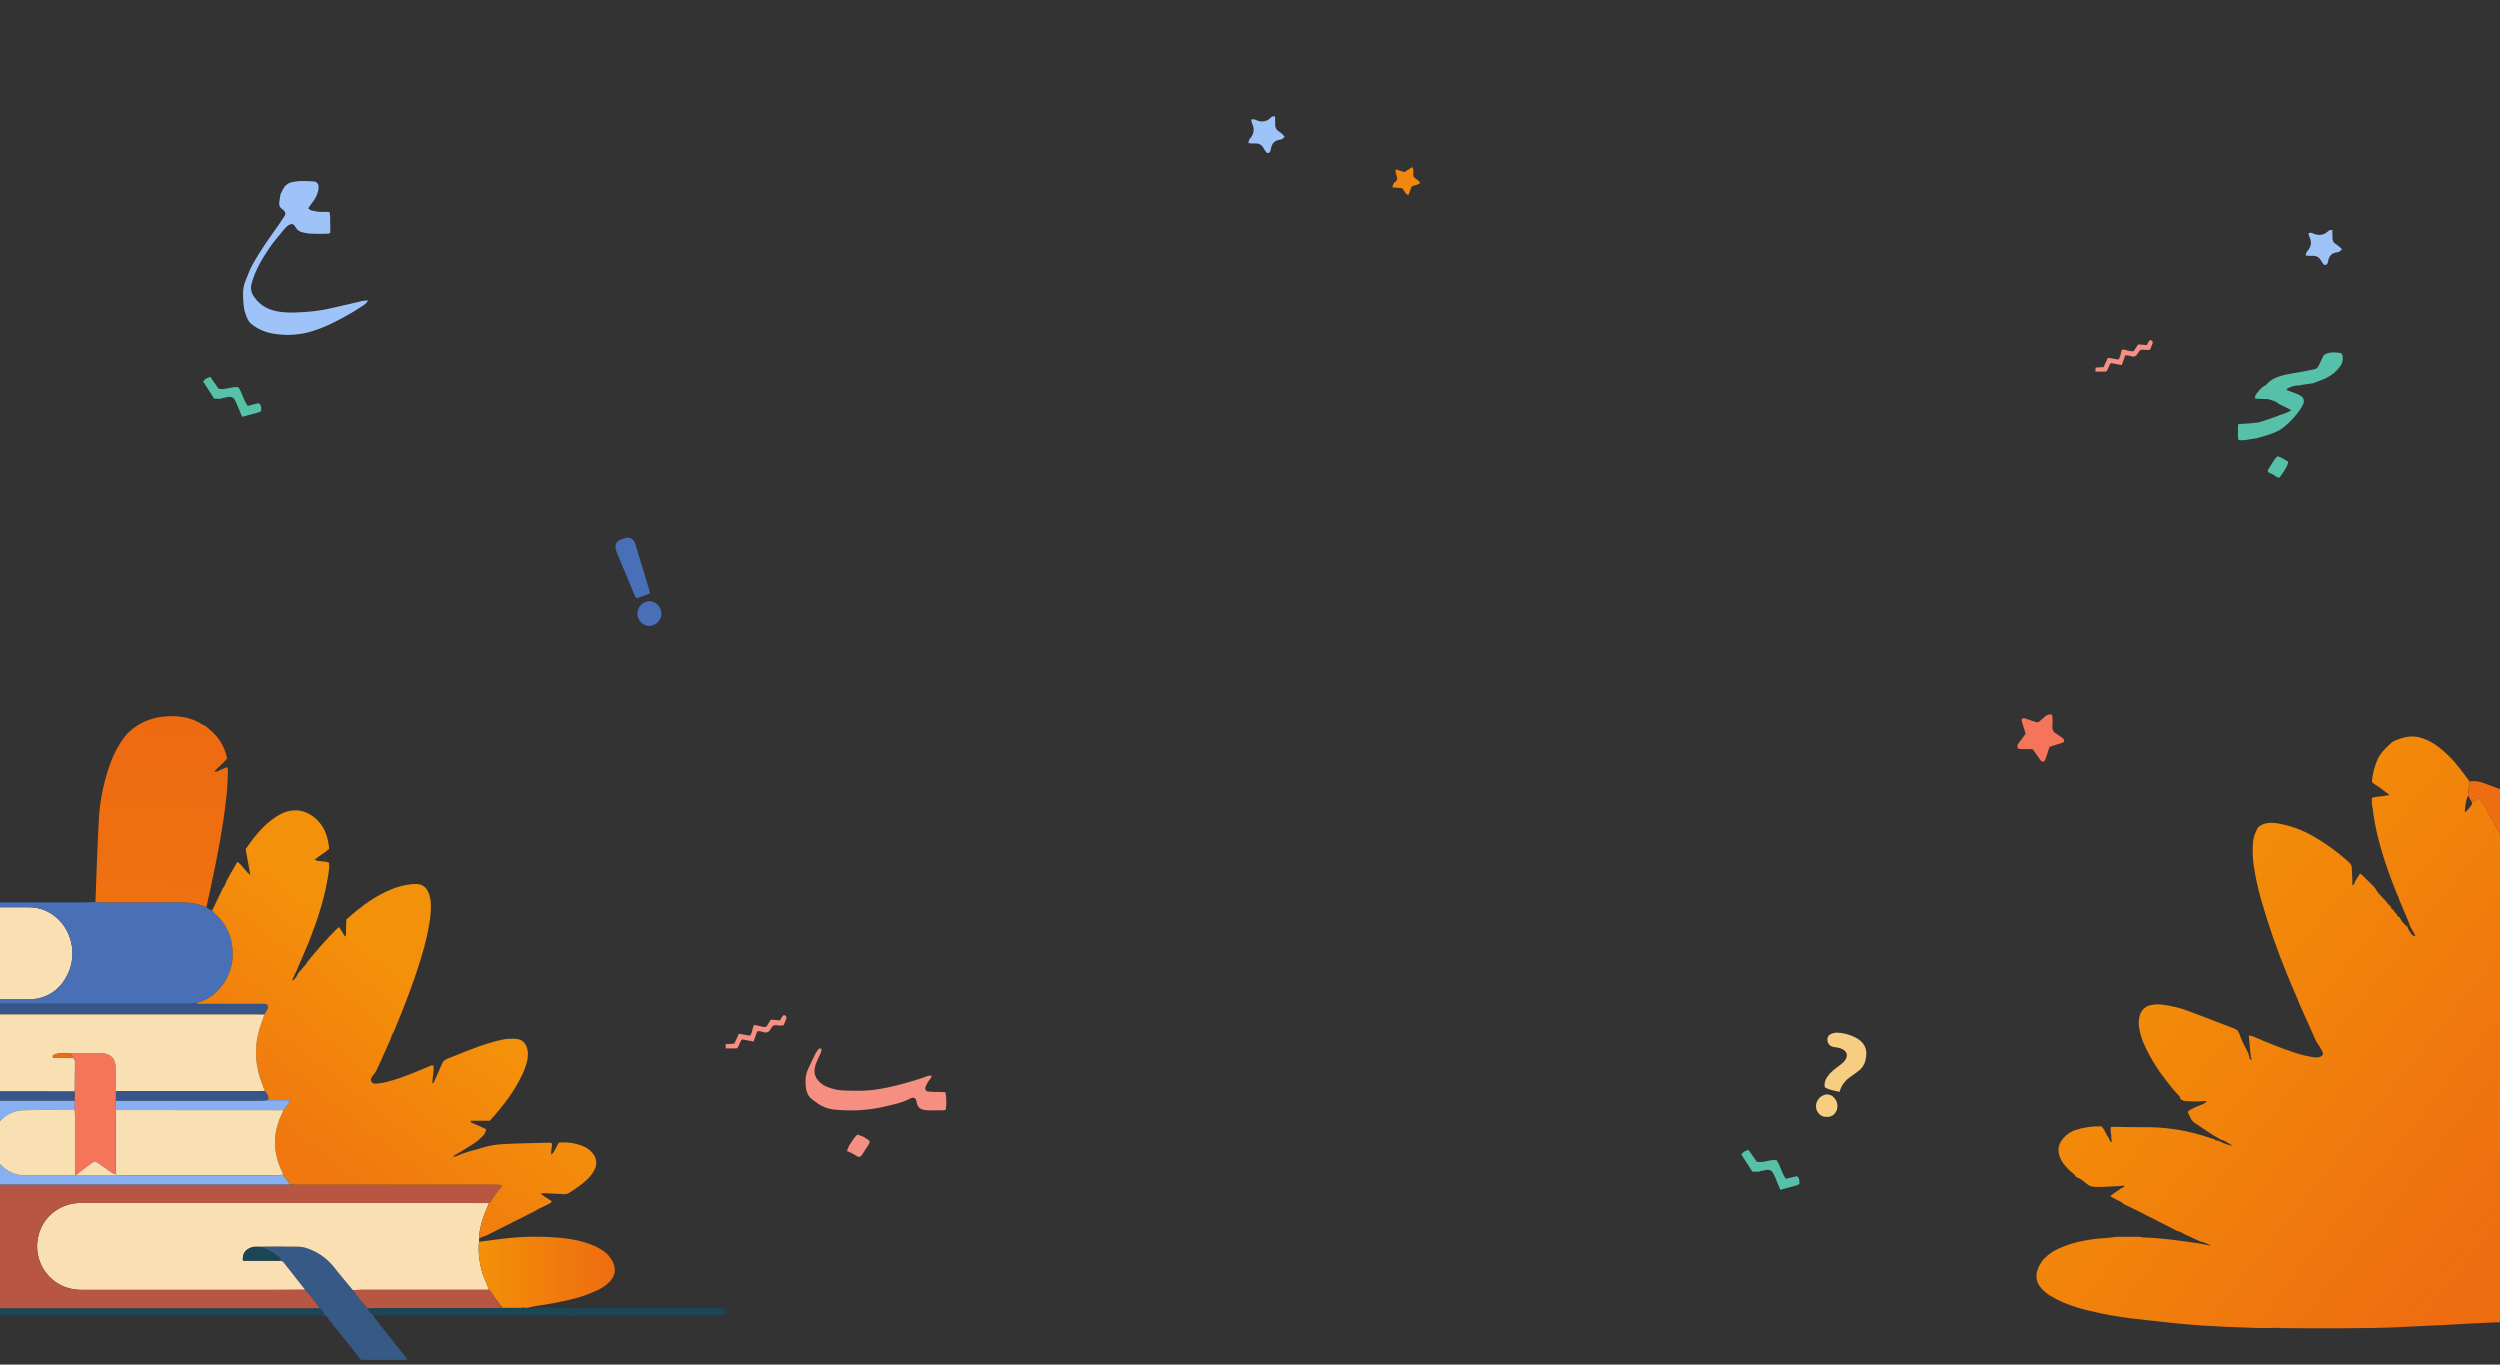 <svg width="1440" height="786" viewBox="0 0 1440 786" fill="none" xmlns="http://www.w3.org/2000/svg">
<rect x="0" y="0" width="1440" height="786" fill="#333333" stroke="none"/>
<g clipPath="url(#clip0_447_4622)">
<path d="M1460 532.762V759.975L1458.62 760.705L1446.07 761.348C1445.75 761.156 1445.39 761.06 1445.02 761.072C1444.66 761.083 1444.3 761.202 1444 761.414C1437.64 761.684 1431.27 761.918 1424.91 762.239C1418.78 762.539 1412.65 762.97 1406.52 763.27C1399.58 763.62 1392.63 763.81 1385.7 764.234C1373.09 765.016 1360.46 764.965 1347.83 765.089C1336.71 765.184 1325.59 765.038 1314.47 764.986C1313.74 764.986 1313.08 764.877 1312.39 764.826L1303.32 764.965L1299.17 764.884L1282.44 764.241L1281.07 764.197L1269.25 763.554L1267.88 763.496C1262.8 763.058 1257.72 762.678 1252.64 762.152C1244.36 761.295 1236.07 760.384 1227.79 759.419C1219.74 758.449 1211.76 757 1203.89 755.08C1198.57 753.919 1193.37 752.278 1188.34 750.177C1185.58 748.979 1182.92 747.58 1180.36 745.991C1178.62 744.848 1177.04 743.463 1175.68 741.878C1172.88 738.736 1172.35 735.018 1173.74 731.095C1174.3 729.566 1175.05 728.115 1175.97 726.777C1177.7 724.242 1181.05 721.663 1183.79 720.201C1190.66 716.549 1198.07 714.81 1205.68 713.772C1209 713.319 1212.36 713.173 1215.71 712.859C1216.85 712.749 1217.99 712.552 1219.14 712.391H1232.37C1233.03 712.573 1233.71 712.697 1234.4 712.764C1245.41 713.086 1256.28 714.678 1267.14 716.293L1273.81 717.623C1271.31 716.432 1269.4 715.372 1267.21 715.036C1264.37 713.728 1261.53 712.435 1258.71 711.106C1257.77 710.667 1256.89 710.127 1255.99 709.645C1255.22 709.432 1254.47 709.168 1253.73 708.855C1246.7 705.305 1239.69 701.718 1232.7 698.16C1229.86 696.698 1227.01 695.369 1224.15 693.973L1223.28 693.535C1222.02 692.074 1220.11 691.687 1218.56 690.708C1217.61 690.116 1216.48 689.794 1215.61 688.764L1221.96 684.337C1222.28 684.274 1222.59 684.161 1222.87 684.001C1223.14 683.767 1223.75 683.701 1223.44 682.92L1221.92 683.08L1212.9 683.584L1210.14 683.672C1208.21 683.584 1206.15 683.877 1204.34 683.292C1202.7 682.759 1201.37 681.269 1199.9 680.216C1198.65 679.235 1197.24 678.465 1195.74 677.937C1195.74 677.836 1195.7 677.738 1195.64 677.657C1195.58 677.575 1195.5 677.513 1195.4 677.477C1195.16 677.097 1195 676.607 1194.68 676.374C1192.4 674.666 1190.38 672.644 1188.67 670.368C1187.75 669.207 1187.02 667.914 1186.49 666.533C1184.8 662.091 1185.84 658.27 1189.05 655.011C1190.76 653.16 1192.9 651.765 1195.28 650.949C1200.18 649.333 1205.32 648.591 1210.47 648.757C1212.37 650.657 1213.06 653.506 1214.82 655.632C1214.86 656.127 1215.03 656.604 1215.3 657.014C1215.58 657.425 1215.96 657.757 1216.4 657.977C1216.3 657.028 1216.22 656.275 1216.14 655.515C1216.23 653.455 1215.29 651.431 1215.92 649.123C1216.47 649.123 1217.01 649.013 1217.55 649.02C1222.99 649.101 1228.43 649.327 1233.87 649.254C1247.19 648.984 1260.45 651.094 1273.04 655.486C1273.77 655.749 1274.59 655.932 1275.38 656.151C1276.1 656.977 1277.1 657.013 1278.07 657.152C1280.53 658.521 1283.19 659.492 1285.95 660.03C1283.73 658.569 1281.6 656.984 1278.99 656.297L1274.9 653.966C1271.33 651.607 1267.75 649.269 1264.21 646.865C1263.43 646.363 1262.77 645.7 1262.25 644.922C1261.43 643.541 1260.8 641.999 1260.04 640.429C1260.56 639.954 1261.12 639.524 1261.72 639.143C1263.05 638.412 1264.42 637.821 1265.77 637.163C1269.71 635.775 1269.71 635.775 1271.15 634.16L1265.78 634.453C1263.74 634.394 1261.71 634.306 1259.68 634.292C1258.67 634.314 1257.68 634.083 1256.78 633.62C1256.43 633.442 1256.13 633.169 1255.92 632.831C1255.72 632.492 1255.61 632.103 1255.61 631.706C1252.87 628.898 1250.33 625.897 1248.01 622.727C1246.07 620.177 1244.07 617.671 1242.35 614.953C1239.37 610.412 1236.79 605.621 1234.62 600.634C1233.41 597.73 1232.55 594.691 1232.06 591.582C1231.72 589.384 1231.87 587.137 1232.5 585.006C1232.85 583.52 1233.62 582.166 1234.7 581.101C1235.79 580.036 1237.15 579.305 1238.64 578.994C1241.02 578.456 1243.48 578.365 1245.89 578.723C1250.83 579.364 1255.68 580.56 1260.35 582.289C1269.24 585.591 1278.07 589.076 1286.93 592.458C1287.54 592.643 1288.1 592.962 1288.57 593.393C1289.04 593.824 1289.4 594.356 1289.64 594.95C1290.3 596.681 1291.01 598.391 1291.69 600.115L1294.94 606.522L1295.77 609.291C1295.77 609.51 1295.77 609.81 1295.89 609.941C1296 610.073 1296.48 610.445 1296.61 610.365C1297.17 610.095 1297.04 609.686 1296.61 609.335L1296.2 606.413C1295.92 603.183 1295.63 599.962 1295.33 596.44C1296.04 596.513 1296.75 596.65 1297.44 596.849C1301.62 598.566 1305.73 600.444 1309.94 602.051C1317.19 604.827 1324.44 607.669 1332.13 608.897C1333.49 609.2 1334.91 609.163 1336.25 608.787C1337.76 608.283 1338.37 607.267 1337.77 605.865C1337.22 604.713 1336.6 603.6 1335.9 602.533C1335.17 601.493 1334.49 600.41 1333.89 599.289C1330.56 591.984 1327.3 584.641 1324.03 577.313C1323.91 576.989 1323.81 576.657 1323.74 576.32C1321.73 571.607 1319.65 566.924 1317.73 562.176C1311.82 547.845 1306.71 533.191 1302.43 518.282C1300.52 511.672 1299.07 504.937 1298.08 498.125C1297.48 493.724 1297.37 489.269 1297.75 484.843C1298 481.979 1299.15 479.444 1300.38 476.938C1300.83 476.279 1301.46 475.759 1302.18 475.433C1305.16 473.738 1308.37 473.709 1311.61 474.213C1318.95 475.422 1326.01 477.951 1332.46 481.68C1339.81 485.904 1346.69 490.91 1352.99 496.613C1353.52 497.056 1353.95 497.614 1354.24 498.246C1354.53 498.879 1354.68 499.569 1354.66 500.266C1354.72 502.457 1354.85 504.7 1354.94 506.914V510.012C1355.37 509.797 1355.73 509.477 1356.01 509.081C1356.28 508.685 1356.44 508.226 1356.49 507.747L1359.39 503.166C1359.87 503.473 1360.33 503.812 1360.76 504.182C1363 506.373 1365.22 508.582 1367.44 510.808C1367.78 511.122 1368.07 511.487 1368.3 511.889C1370 515.272 1373.2 517.405 1375.29 520.459C1375.88 521.151 1376.54 521.776 1377.27 522.322C1377.23 522.535 1377.24 522.753 1377.29 522.962C1377.35 523.171 1377.45 523.365 1377.59 523.53C1377.72 523.695 1377.9 523.827 1378.09 523.916C1378.29 524.005 1378.5 524.05 1378.72 524.046C1378.88 525.259 1379.8 525.88 1380.63 526.559C1380.67 526.787 1380.67 527.019 1380.63 527.246L1382.18 528.444C1383.39 530.439 1384.53 532.506 1386.65 533.719C1386.98 534.942 1387.59 536.072 1388.42 537.021C1388.88 538.176 1389.46 539.162 1391.32 539.104L1390.23 537.073L1388.2 533.493C1387.87 532.514 1387.59 531.513 1387.19 530.57C1385.43 526.377 1383.63 522.205 1381.87 518.012C1381.63 517.361 1381.43 516.698 1381.26 516.024C1381.04 515.762 1380.85 515.475 1380.7 515.17C1375.68 502.618 1371.2 489.877 1368.41 476.609C1367.45 472.058 1366.89 467.426 1366.23 462.816C1366.16 461.736 1366.16 460.652 1366.23 459.572C1369.13 458.608 1372.2 458.841 1375.08 458.111C1375.53 458.301 1376.02 458.301 1376.06 457.738C1376.06 457.512 1375.5 457.256 1375.19 457.008C1372.38 454.763 1369.45 452.678 1366.41 450.761C1366.3 450.474 1366.24 450.165 1366.26 449.855C1366.64 445.669 1367.68 441.57 1369.34 437.713C1371.27 433.417 1374.61 430.407 1377.97 427.353C1383.52 424.65 1389.18 423.021 1395.38 425.234C1398.55 426.371 1401.53 427.974 1404.24 429.991C1408.69 433.371 1412.69 437.317 1416.14 441.731C1418.32 444.456 1420.34 447.305 1422.44 450.104C1422.5 450.661 1422.48 451.226 1422.37 451.777C1421.56 453.968 1421.77 456.204 1421.74 458.44C1421.64 458.491 1421.48 458.52 1421.44 458.608C1420.16 461.574 1419.9 464.73 1419.75 467.996C1421.33 466.691 1422.68 465.134 1423.76 463.386C1423.96 463.05 1423.76 462.494 1423.76 462.034C1424.77 462.034 1425.39 461.391 1426.11 460.814C1427.86 459.419 1428.52 459.682 1429.4 462.012C1429.87 462.334 1430.29 462.725 1430.64 463.174C1432.33 466.228 1433.95 469.318 1435.61 472.387C1437.06 475.039 1438.51 477.676 1439.96 480.328C1440.18 480.724 1440.37 481.131 1440.55 481.548C1440.98 482.622 1441.27 483.74 1441.82 484.777C1445.31 491.754 1448.47 498.87 1451.36 506.118C1452.48 508.923 1453.71 511.685 1454.81 514.505C1455.85 517.201 1456.9 519.911 1457.71 522.687C1458.43 525.025 1458.14 527.348 1456.32 529.197C1455.57 530.074 1454.67 530.815 1453.68 531.389C1454.68 530.921 1456.71 533.58 1457.85 533.427C1458.61 533.354 1459.34 533.127 1460 532.762Z" fill="url(#paint0_linear_447_4622)"/>
<path d="M1456.37 460.807C1457.56 461.083 1458.78 461.242 1460 461.282V532.762C1459.33 533.129 1458.59 533.352 1457.82 533.42C1456.69 533.551 1454.65 530.914 1453.65 531.381C1454.64 530.808 1455.54 530.066 1456.29 529.19C1458.11 527.341 1458.37 525.018 1457.68 522.68C1456.86 519.904 1455.81 517.193 1454.78 514.497C1453.68 511.677 1452.45 508.916 1451.33 506.11C1448.43 498.863 1445.28 491.747 1441.79 484.77C1441.27 483.74 1440.95 482.578 1440.52 481.541C1440.34 481.124 1440.15 480.716 1439.93 480.321C1438.48 477.669 1437.03 475.031 1435.58 472.379C1433.93 469.311 1432.3 466.22 1430.61 463.166C1430.26 462.718 1429.84 462.326 1429.37 462.005C1428.49 459.674 1427.83 459.411 1426.09 460.807C1425.36 461.384 1424.74 462.049 1423.74 462.027L1421.71 458.432C1421.71 456.197 1421.53 453.946 1422.34 451.769C1422.45 451.218 1422.47 450.654 1422.41 450.096C1424.94 449.697 1427.53 449.948 1429.94 450.827C1433.76 452.186 1437.55 453.606 1441.32 455.086C1441.94 455.382 1442.46 455.836 1442.84 456.401C1443.28 457.081 1443.67 457.794 1444.01 458.535C1444 459.024 1444.13 459.506 1444.37 459.928C1444.62 460.35 1444.97 460.697 1445.4 460.931C1445.24 459.937 1445.12 459.214 1445.02 458.483C1445.11 458.06 1445.21 457.636 1445.36 456.964C1446.09 457.168 1446.57 457.293 1447.07 457.475C1450.18 458.549 1453.25 459.777 1456.37 460.807Z" fill="#EE6D10"/>
<path d="M-133.548 575.472C-132.433 573.755 -131.303 572.037 -130.21 570.305C-128.771 568.08 -127.425 565.855 -126.814 563.225C-126.404 561.449 -125.728 559.731 -125.274 557.963C-123.972 552.97 -124.411 547.861 -124.756 542.838C-125.089 539.518 -125.956 536.275 -127.325 533.236C-128.562 530.25 -130.347 527.641 -132.009 524.923C-132.37 524.224 -132.675 523.497 -132.922 522.749C-131.541 522.691 -130.167 522.597 -128.792 522.597H13.411C14.678 522.597 15.944 522.597 17.21 522.597C22.9 522.715 28.362 524.868 32.621 528.67C41.104 536.055 44.349 549.136 39.312 560.427C35.909 568.066 30.247 573.175 22.045 575.081C19.788 575.51 17.491 575.685 15.196 575.603C-33.249 575.632 -81.693 575.632 -130.138 575.603C-131.253 575.596 -132.397 575.516 -133.548 575.472Z" fill="#F9E0B2"/>
<path d="M-147.103 673.382C-149.916 670.208 -149.823 665.613 -149.592 661.344C-149.405 658.003 -149.722 654.633 -149.484 651.292C-149.161 646.69 -147.585 642.502 -144.117 639.313C-142.44 637.769 -140.487 636.562 -138.361 635.754C-134.71 634.371 -130.83 633.702 -126.929 633.783C-116.95 633.877 -106.971 633.783 -96.984 633.783H-96.265C-94.689 633.725 -93.056 634.269 -91.574 633.298C-87.718 634.088 -83.818 633.906 -79.933 633.906H43.097V639.378C33.319 639.378 23.542 639.24 13.764 639.458C4.411 639.668 -3.201 646.292 -4.295 656.242C-4.577 658.841 -4.314 661.47 -3.524 663.96C-2.734 666.449 -1.434 668.745 0.291 670.697C2.017 672.649 4.13 674.215 6.494 675.292C8.859 676.37 11.421 676.937 14.016 676.955C23.103 676.955 32.19 676.955 41.277 676.955C41.96 676.955 42.651 676.875 43.334 676.831H43.593H43.852H67.401C68.545 676.868 69.689 676.94 70.833 676.94H158.608C159.752 676.94 160.896 676.868 162.04 676.831L163.307 676.947L167.364 682.376C166.098 682.376 164.832 682.376 163.566 682.376C65.909 682.376 -31.747 682.376 -129.404 682.376C-130.663 682.376 -131.929 682.281 -133.188 682.231C-135.52 682.905 -137.678 686.528 -139.836 680.419H-139.8C-140.385 680.275 -140.933 680.01 -141.411 679.642C-141.889 679.275 -142.286 678.811 -142.578 678.281H-142.542L-143.405 677.556C-143.822 677.252 -144.369 677.063 -144.664 676.629C-145.402 675.491 -146.217 674.406 -147.103 673.382Z" fill="#86B0F1"/>
<path d="M54.975 519.597C56.234 519.655 57.494 519.749 58.753 519.756C73.43 519.756 88.114 519.857 102.792 519.705C108.389 519.647 113.756 520.242 118.879 522.561C119.901 523.372 120.908 524.199 122.268 524.351C122.745 524.984 123.264 525.585 123.822 526.148C129.629 531.203 133.244 538.345 133.894 546.049C134.801 555.47 132.017 563.659 125.527 570.465C122.238 574.073 117.916 576.561 113.159 577.581C110.699 578.306 108.173 578.197 105.655 578.197H-83.401C-85.919 578.197 -88.437 578.118 -90.905 578.784C-91.999 577.849 -93.315 578.248 -94.502 578.248C-107.319 578.209 -120.135 578.209 -132.951 578.248C-134.088 578.248 -135.232 578.371 -136.368 578.429C-137.088 578.168 -137.656 577.705 -137.361 576.907C-137.261 576.654 -137.109 576.423 -136.916 576.231C-136.723 576.039 -136.492 575.889 -136.239 575.791C-135.345 575.612 -134.438 575.505 -133.527 575.472C-132.375 575.516 -131.231 575.596 -130.08 575.596C-81.636 575.596 -33.191 575.596 15.253 575.596C17.549 575.677 19.846 575.502 22.103 575.074C30.297 573.168 35.96 568.059 39.37 560.42C44.406 549.151 41.154 536.069 32.672 528.656C28.413 524.853 22.95 522.701 17.261 522.582C15.994 522.582 14.728 522.582 13.462 522.582H-128.792C-130.167 522.582 -131.541 522.677 -132.922 522.735C-133.8 522.669 -134.685 522.626 -135.563 522.546C-136.958 522.416 -137.095 522.198 -137.074 520.307L-136.397 519.821C-134.901 519.821 -133.404 519.77 -131.915 519.77C-72.256 519.77 -12.6 519.77 47.054 519.77C49.694 519.741 52.335 519.647 54.975 519.597Z" fill="#4970B6"/>
<path d="M-90.912 578.777C-88.444 578.11 -85.926 578.19 -83.408 578.19H105.655C108.173 578.19 110.691 578.262 113.159 577.574C114.231 578.581 115.555 578.147 116.757 578.154C127.736 578.19 138.722 578.154 149.708 578.154C150.622 578.154 151.543 578.118 152.45 578.197C154.205 578.349 154.917 579.509 154.184 581.053C153.637 582.183 152.932 583.227 152.299 584.336C151.032 584.336 149.766 584.249 148.507 584.249H-3.734C-4.885 584.249 -6.036 584.249 -7.187 584.285C-15.317 584.444 -23.994 590.329 -26.577 599.91C-27.203 602.502 -27.446 605.174 -27.296 607.838C-26.973 619.905 -17.051 628.312 -7.036 628.435C-5.885 628.435 -4.734 628.435 -3.583 628.435L43.018 628.485C43.018 630.276 43.018 632.073 43.054 633.863H-79.976C-83.861 633.863 -87.761 634.044 -91.617 633.254L-95.639 632.406L-97.078 631.884L-97.74 631.71L-99.114 631.123C-99.183 631.049 -99.269 630.994 -99.365 630.962C-99.46 630.93 -99.562 630.924 -99.661 630.942L-100.496 630.493C-100.57 630.41 -100.663 630.347 -100.767 630.309C-100.871 630.271 -100.983 630.26 -101.093 630.276L-101.877 629.812C-101.945 629.726 -102.033 629.659 -102.134 629.617C-102.235 629.575 -102.344 629.56 -102.453 629.573L-103.258 629.058L-104.834 628.232L-105.338 627.739L-107.618 626.145L-108.1 625.652C-108.978 624.927 -110.043 624.384 -110.69 623.478C-112.228 621.52 -113.591 619.43 -114.763 617.231C-118.295 610.041 -118.454 602.888 -115.115 595.583C-113.45 591.939 -111.023 588.701 -108 586.089C-107.368 585.62 -106.702 585.201 -106.007 584.836C-105.856 584.691 -104.194 583.604 -104.194 583.604L-103.985 583.495L-103.438 583.002C-102.388 582.031 -101.006 581.821 -99.733 581.371L-98.647 580.871L-97.611 580.342L-97.136 580.19L-95.531 579.639L-95.035 579.502L-94.236 579.422L-90.912 578.777Z" fill="#38558A"/>
<path d="M-168.104 753.202H-159.147L-156.478 753.253C-153.492 753.318 -150.499 753.434 -147.513 753.434C-38.259 753.434 70.998 753.434 180.257 753.434C181.516 753.434 182.783 753.434 184.049 753.376C185.445 754.35 186.441 755.803 186.848 757.464C185.589 757.5 184.322 757.573 183.063 757.573C20.362 757.573 -142.338 757.573 -305.035 757.573C-306.603 757.573 -308.258 758.065 -309.74 757.08C-309.743 757.046 -309.755 757.013 -309.774 756.984C-309.792 756.956 -309.818 756.932 -309.847 756.916C-309.877 756.9 -309.91 756.891 -309.944 756.89C-309.978 756.89 -310.012 756.898 -310.042 756.913C-310.43 756.652 -310.699 756.247 -310.79 755.786C-310.882 755.326 -310.789 754.848 -310.531 754.456C-310.331 754.104 -310.036 753.816 -309.682 753.624C-309.327 753.432 -308.926 753.344 -308.524 753.369H-305.761H-267.104C-265.615 753.369 -264.118 753.326 -262.629 753.304C-262.068 753.304 -261.492 753.384 -260.924 753.384H-228.173C-227.49 753.384 -226.799 753.282 -226.116 753.224C-225.087 753.275 -224.065 753.376 -223.036 753.376C-205.769 753.376 -188.485 753.376 -171.184 753.376C-170.155 753.376 -169.133 753.275 -168.104 753.202Z" fill="#1C4655"/>
<path d="M186.848 757.478C186.442 755.819 185.446 754.367 184.049 753.398C181.577 749.654 178.787 746.133 175.71 742.875C171.609 737.652 167.511 732.427 163.414 727.2C162.863 726.616 162.118 726.257 161.321 726.192C161.724 725.533 161.796 724.895 161.098 724.395C159.249 723.09 157.601 721.496 155.486 720.576C153.73 719.815 152.011 718.952 150.277 718.141C150.614 718.069 150.955 718.023 151.299 718.003C158.177 718.003 165.055 717.938 171.933 718.061C173.763 718.138 175.57 718.495 177.293 719.119C183.069 721.143 188.178 724.734 192.057 729.497C193.157 730.823 194.215 732.215 195.287 733.548C197.92 736.737 200.558 739.918 203.201 743.093C204.64 744.991 205.971 746.934 207.461 748.767C208.799 750.427 210.281 751.97 211.705 753.565C212.441 755.214 213.642 756.607 215.159 757.573C215.096 757.856 215.129 758.153 215.253 758.416C215.377 758.678 215.584 758.892 215.842 759.022C217.936 761.74 220.015 764.472 222.145 767.168C226.203 772.313 230.28 777.452 234.376 782.583C234.426 782.648 234.376 782.785 234.376 782.887C234.218 783.032 234.074 783.3 233.923 783.3C225.289 783.3 216.655 783.3 208.022 783.3C206.36 781.662 205.216 779.676 203.748 777.952C202.28 776.227 200.935 774.451 199.532 772.697C197.884 770.654 196.237 768.603 194.683 766.487C193.611 765.037 191.934 764.044 191.402 762.182C189.79 761.334 189.287 759.544 188.143 758.297L187.517 757.79L186.848 757.478Z" fill="#375985"/>
<path d="M215.181 757.551C213.663 756.586 212.462 755.192 211.727 753.543C213.101 753.507 214.475 753.434 215.85 753.434C238.94 753.434 262.025 753.434 285.106 753.434C286.473 753.434 287.847 753.304 289.221 753.239L300.812 753.304H302.251L303.762 753.268C305.482 753.304 307.208 753.362 308.935 753.362H412.834C413.985 753.362 415.136 753.362 416.28 753.456C416.733 753.541 417.146 753.772 417.456 754.115C417.767 754.458 417.958 754.893 418 755.355C417.976 755.818 417.818 756.264 417.544 756.636C417.27 757.009 416.893 757.292 416.46 757.449C416.012 757.55 415.553 757.596 415.093 757.587C414.172 757.587 413.251 757.587 412.331 757.587H332.253C330.987 757.587 329.728 757.681 328.469 757.732C327.44 757.681 326.411 757.587 325.382 757.587H219.641C218.612 757.587 217.584 757.681 216.555 757.732L215.181 757.551Z" fill="#1C4655"/>
<path d="M215.181 757.551L216.555 757.724Z" fill="#F9FBFE"/>
<path d="M281.674 692.949C281.019 694.544 280.408 696.153 279.71 697.732C277.964 701.88 276.739 706.23 276.062 710.683C276.015 711.257 276.015 711.834 276.062 712.408C276.062 712.705 275.998 713.002 275.962 713.299C275.962 713.937 275.962 714.575 275.962 715.213C275.962 715.85 275.767 716.35 275.746 716.923C275.422 724.567 276.94 732.175 280.17 739.099C280.739 740.339 281.127 741.658 281.609 742.94H207.669C206.18 742.94 204.691 743.035 203.208 743.085C200.561 739.906 197.923 736.725 195.294 733.541C194.193 732.207 193.136 730.816 192.064 729.49C188.179 724.737 183.068 721.156 177.293 719.141C175.57 718.517 173.763 718.16 171.933 718.083C165.055 717.959 158.177 718.025 151.298 718.025C150.955 718.045 150.613 718.091 150.277 718.162H146.075L144.687 718.59C141.341 719.742 139.708 722.069 139.873 725.649C139.873 726.156 140.147 726.294 140.593 726.192H161.321C162.118 726.257 162.863 726.616 163.414 727.2C167.496 732.456 171.595 737.681 175.71 742.875C168.695 742.875 161.68 742.94 154.666 742.94C119.009 742.94 83.349 742.94 47.687 742.94C44.813 742.989 41.948 742.625 39.176 741.861C33.156 740.073 28.032 736.054 24.836 730.613C21.64 725.173 20.609 718.714 21.952 712.538C22.669 709 24.161 705.668 26.32 702.784C28.478 699.901 31.248 697.538 34.427 695.87C38.419 693.771 42.877 692.733 47.378 692.855C124.563 692.899 201.745 692.911 278.926 692.891L281.674 692.949Z" fill="#F9DFB1"/>
<path d="M288.855 682.781C288.725 683.282 288.747 683.687 288.56 683.89C286.303 686.361 284.316 689.067 282.631 691.964C282.348 692.325 282.027 692.656 281.674 692.949C281.019 694.544 280.408 696.153 279.71 697.732C277.964 701.88 276.739 706.23 276.062 710.683C276.015 711.257 276.015 711.834 276.062 712.408L277.66 712.509C278.724 712.111 279.818 711.785 280.847 711.306C290.157 706.639 299.455 701.95 308.741 697.24C309.125 697.005 309.491 696.741 309.834 696.45C311.18 695.826 312.568 695.268 313.863 694.551C315.158 693.833 316.842 693.486 317.892 692L311.993 688.065C311.903 688.006 311.839 687.915 311.813 687.811C311.816 687.64 311.84 687.469 311.885 687.304C312.525 687.304 313.194 687.304 313.863 687.304C317.312 687.458 320.756 687.623 324.195 687.797C325.334 687.979 326.501 687.792 327.526 687.26C331.75 684.644 335.851 681.876 339.29 678.23C340.744 676.74 341.915 674.994 342.743 673.077C343.333 671.748 343.56 670.283 343.399 668.836C343.239 667.388 342.697 666.01 341.829 664.845C340.353 662.755 338.302 661.145 335.93 660.214C331.49 658.413 326.688 657.703 321.921 658.141C320.864 660.047 319.828 661.968 318.734 663.852C318.397 664.298 318.014 664.706 317.59 665.069C317.058 662.634 318.31 660.511 317.842 658.46C317.549 658.332 317.243 658.239 316.928 658.185C307.849 658.424 298.762 658.496 289.696 659.003C284.756 659.267 279.878 660.243 275.213 661.902C271.205 662.84 267.276 664.096 263.464 665.656C262.631 666.117 261.67 666.288 260.73 666.142C263.097 664.75 261.658 665.475 263.608 664.424C266.939 662.381 270.321 660.424 273.573 658.257C275.16 657.117 276.641 655.833 277.998 654.423C279.094 653.386 279.813 652.008 280.041 650.51C279.07 650.017 278.271 649.582 277.444 649.205C275.659 648.408 273.846 647.654 272.076 646.843C271.623 646.632 270.94 646.502 271.184 645.524H282.163C289.617 637.284 296.344 628.674 301.021 618.6C301.942 616.611 302.698 614.548 303.28 612.433C303.999 609.752 304.445 607.019 303.712 604.215C302.776 600.591 300.69 598.576 296.963 598.352C294.672 598.194 292.371 598.306 290.106 598.685C287.046 599.278 284.024 600.055 281.055 601.011C273.019 603.461 265.342 606.874 257.521 609.911C256.831 610.163 256.203 610.564 255.682 611.086C255.161 611.608 254.76 612.238 254.507 612.933C253.161 616.122 251.744 619.289 250.298 622.441C250.039 622.999 250.003 623.811 249.104 623.992C248.881 620.535 250.233 617.151 249.665 613.716C248.291 613.39 247.334 614.18 246.305 614.607C238.873 617.709 231.462 620.861 223.677 622.956C221.681 623.484 219.649 623.864 217.598 624.094C216.274 624.253 214.655 624.492 213.914 622.956C213.281 621.666 214.051 620.412 214.864 619.456C216.619 617.39 217.627 614.933 218.72 612.52C220.725 608.099 222.709 603.669 224.67 599.229C225.08 598.286 225.39 597.279 225.692 596.33C226.106 595.649 226.485 594.948 226.829 594.228C231.491 583.147 235.908 571.972 239.736 560.565C242.859 551.245 245.679 541.831 247.269 532.098C247.927 528.569 248.238 524.984 248.197 521.394C248.194 518.841 247.705 516.312 246.758 513.944C245.427 510.914 243.161 509.218 239.786 509.197C239.067 509.197 238.405 509.197 237.714 509.247C233.356 509.61 229.087 510.687 225.073 512.436C217.763 515.429 211.267 519.77 205.165 524.756C203.208 526.351 201.331 528.047 199.482 529.641C199.395 532.888 199.309 535.888 199.223 538.896C199.225 538.949 199.216 539.002 199.198 539.052C199.179 539.101 199.151 539.147 199.115 539.186C199.035 539.251 198.899 539.251 198.64 539.316L195.33 533.968C194.56 534.627 193.891 535.098 193.38 535.642C187.633 541.479 182.193 547.616 177.084 554.028C176.811 554.402 176.57 554.8 176.365 555.216L171.595 560.761C171.009 562.36 170.016 563.777 168.717 564.87C168.58 564.536 168.379 564.29 168.436 564.145C169.156 562.522 169.976 560.92 170.746 559.304C172.098 556.144 173.449 552.982 174.796 549.817C175.926 547.165 177.12 544.541 178.171 541.845C182.603 530.525 186.466 519.024 188.553 507.001C189.121 503.718 189.841 500.42 189.531 496.978C188.236 496.217 186.833 496.253 185.488 496.13C184.142 496.007 182.79 496.007 181.272 495.137C183.998 492.847 186.984 491.311 189.596 488.934C189.056 482.868 187.438 477.186 183.027 472.656C177.149 466.591 169.242 464.916 161.594 468.96C159.664 469.988 157.825 471.181 156.097 472.526C150.212 477.113 145.73 482.969 141.492 489.086C142.37 493.92 143.233 498.674 144.204 504.044C143.607 503.583 143.038 503.087 142.499 502.558C141.139 500.993 139.83 499.37 138.463 497.811C137.93 497.298 137.357 496.828 136.751 496.405C134.153 501.036 131.319 505.247 129.448 509.994C129.043 510.535 128.673 511.101 128.34 511.69C126.29 515.908 124.275 520.14 122.246 524.365C122.723 524.999 123.242 525.599 123.8 526.162C129.608 531.218 133.222 538.36 133.873 546.063C134.779 555.485 131.995 563.674 125.505 570.479C122.217 574.088 117.894 576.575 113.138 577.596C114.21 578.603 115.533 578.168 116.735 578.176C127.714 578.212 138.7 578.176 149.687 578.176C150.601 578.176 151.521 578.139 152.428 578.219C154.184 578.371 154.896 579.531 154.162 581.074C153.615 582.205 152.91 583.249 152.277 584.357C151.104 587.858 149.694 591.3 148.809 594.873C146.348 604.715 147.197 614.39 150.824 623.862C151.399 625.369 151.972 626.879 152.543 628.391C153.04 629.167 153.536 629.935 154.025 630.718C154.304 631.158 154.47 631.661 154.509 632.182C154.548 632.703 154.458 633.226 154.248 633.703H166.659C167.235 634.602 166.659 634.95 166.364 635.378L163.278 639.422C162.975 640.146 162.709 640.914 162.364 641.596C157.208 652.307 157.085 663.074 161.997 673.896C162.335 674.621 162.645 675.346 162.968 676.071L163.299 676.904L167.357 682.332C168.969 682.332 170.58 682.412 172.185 682.412H284.739C286.092 682.492 287.444 682.296 288.855 682.781Z" fill="url(#paint1_linear_447_4622)"/>
<path d="M350.629 738.817C348.756 740.527 346.648 741.955 344.369 743.056C339.493 745.39 334.379 747.178 329.116 748.39C322.641 749.999 316.101 751.18 309.511 752.137C307.582 752.413 305.69 752.905 303.755 753.297L302.237 753.333C301.755 752.731 301.287 752.797 300.798 753.333L289.207 753.268C289.174 753.042 289.101 752.823 288.991 752.623C286.749 749.93 284.687 747.09 282.818 744.122C282.453 743.69 282.04 743.301 281.588 742.962C281.113 741.679 280.725 740.36 280.149 739.121C276.919 732.197 275.401 724.588 275.724 716.945C275.724 716.372 275.868 715.807 275.94 715.234C280.257 714.684 284.574 714.104 288.891 713.597C300.98 712.044 313.209 711.932 325.325 713.263C330.233 713.797 335.063 714.908 339.714 716.575C342.323 717.485 344.808 718.722 347.11 720.257C349.445 721.76 351.371 723.824 352.715 726.265C355.161 730.91 354.442 735.237 350.629 738.817Z" fill="url(#paint2_linear_447_4622)"/>
<path d="M118.879 522.561C113.756 520.242 108.389 519.662 102.792 519.705C88.114 519.857 73.43 519.763 58.753 519.756C57.494 519.756 56.234 519.654 54.975 519.597C54.975 518.256 56.558 475.99 57.04 470.105C57.849 459.014 60.293 448.106 64.293 437.739C65.954 433.605 68.076 429.674 70.617 426.021C71.742 424.305 73.085 422.743 74.61 421.375C76.498 419.647 78.573 418.14 80.797 416.882C84.316 414.958 88.133 413.65 92.086 413.012C100.719 411.831 109.051 412.469 116.634 417.36C117.23 417.696 117.851 417.984 118.49 418.223C120.03 419.6 121.642 420.904 123.117 422.354C127.105 426.29 129.78 431.378 130.772 436.913C128.678 439.667 125.736 441.617 123.491 444.487C125.059 444.74 126.059 443.805 127.196 443.385C128.333 442.965 129.513 442.428 130.93 441.827C131.126 442.483 131.254 443.159 131.311 443.842C131.124 448.117 131.052 452.415 130.635 456.669C128.757 475.693 124.973 494.391 120.994 513.052C120.318 516.219 119.591 519.401 118.879 522.561Z" fill="url(#paint3_linear_447_4622)"/>
<path d="M275.947 713.299C275.983 713.002 276.012 712.705 276.048 712.408L277.645 712.509L275.947 713.299Z" fill="#F2870F"/>
<path d="M281.674 692.949H278.911C201.736 692.949 124.553 692.937 47.363 692.913C42.862 692.791 38.405 693.829 34.413 695.928C31.233 697.596 28.463 699.958 26.305 702.842C24.147 705.726 22.655 709.058 21.937 712.596C20.595 718.772 21.625 725.231 24.821 730.671C28.017 736.112 33.141 740.131 39.161 741.919C41.933 742.683 44.799 743.047 47.673 742.998C83.33 742.969 118.989 742.969 154.651 742.998C161.666 742.998 168.681 742.955 175.696 742.933C178.772 746.191 181.562 749.712 184.035 753.456C182.768 753.456 181.502 753.507 180.243 753.507C70.984 753.507 -38.273 753.507 -147.528 753.507C-150.513 753.507 -153.506 753.391 -156.492 753.333C-157.284 752.731 -158.082 752.13 -159.161 752.21C-165.119 750.275 -169.579 746.412 -172.831 741.121C-174.462 738.301 -175.477 735.164 -175.81 731.917C-176.882 723.837 -176.292 715.734 -176.285 707.654C-176.21 703.239 -175.09 698.906 -173.018 695.015C-171.545 692.301 -169.503 689.944 -167.032 688.108C-165.218 686.715 -163.254 685.534 -161.176 684.586C-158.3 683.154 -155.131 682.422 -151.923 682.448C-147.355 682.542 -142.786 682.39 -138.253 682.339L-133.217 682.281C-131.958 682.332 -130.692 682.426 -129.433 682.426C-31.776 682.426 65.88 682.426 163.537 682.426C164.803 682.426 166.069 682.426 167.336 682.426C168.947 682.426 170.559 682.506 172.163 682.506H284.718C286.049 682.506 287.423 682.31 288.833 682.796C288.703 683.296 288.725 683.702 288.538 683.905C286.282 686.375 284.294 689.082 282.61 691.978C282.332 692.334 282.019 692.659 281.674 692.949Z" fill="#B75743"/>
<path d="M163.278 639.422C162.976 640.146 162.709 640.914 162.364 641.596C157.208 652.307 157.085 663.074 161.997 673.896C162.335 674.621 162.645 675.346 162.968 676.071L162.033 676.795C160.889 676.832 159.745 676.904 158.601 676.904H70.825C69.681 676.904 68.537 676.832 67.394 676.795L66.717 676.187C66.717 668.889 66.66 661.591 66.66 654.293C66.66 649.314 66.717 644.335 66.746 639.356L163.278 639.422Z" fill="#F9E0B2"/>
<path d="M43.306 676.832C42.622 676.875 41.931 676.955 41.248 676.955C32.161 676.955 23.074 676.955 13.987 676.955C11.392 676.937 8.83 676.371 6.466 675.293C4.102 674.215 1.988 672.649 0.263 670.697C-1.463 668.745 -2.763 666.45 -3.553 663.96C-4.343 661.47 -4.606 658.841 -4.324 656.242C-3.23 646.292 4.375 639.668 13.735 639.458C23.513 639.24 33.29 639.393 43.068 639.378C43.111 640.53 43.198 641.69 43.198 642.842C43.198 652.901 43.198 662.96 43.198 673.02C43.19 674.295 43.27 675.563 43.306 676.832Z" fill="#F9E0B2"/>
<path d="M43.306 676.832C43.306 675.563 43.19 674.295 43.19 673.019C43.19 662.96 43.19 652.901 43.19 642.842C43.19 641.69 43.104 640.53 43.061 639.378V633.906C43.061 632.116 43.061 630.319 43.061 628.529C43.118 622.925 43.174 617.322 43.226 611.723C43.271 611.209 43.157 610.695 42.899 610.25C42.641 609.804 42.253 609.451 41.788 609.237L41.068 606.787C47.032 606.744 53.004 606.541 58.968 606.715C64.005 606.86 66.624 609.947 66.66 614.984C66.66 619.492 66.76 624 66.811 628.507C66.782 630.314 66.758 632.119 66.739 633.921V639.422C66.739 644.4 66.653 649.379 66.653 654.358C66.653 661.656 66.653 668.954 66.71 676.252C65.552 676.462 64.746 675.73 63.911 675.15C61.753 673.643 59.594 672.063 57.436 670.563C54.709 668.671 54.558 668.693 52.026 670.563C51.565 670.903 51.076 671.208 50.623 671.556C48.356 673.309 46.097 675.078 43.838 676.839H43.579L43.306 676.832Z" fill="#F47559"/>
<path d="M43.824 676.824C46.083 675.063 48.342 673.295 50.608 671.541C51.062 671.193 51.551 670.889 52.011 670.548C54.551 668.678 54.695 668.657 57.422 670.548C59.58 672.048 61.739 673.628 63.897 675.136C64.731 675.715 65.537 676.447 66.696 676.237L67.372 676.846L43.824 676.824Z" fill="#F9DFB1"/>
<path d="M162.033 676.846L162.968 676.121L163.299 676.955L162.033 676.846Z" fill="#F9DFB1"/>
<path d="M66.789 628.507C66.739 624 66.674 619.492 66.638 614.984C66.602 609.947 63.947 606.86 58.947 606.715C52.982 606.541 47.011 606.715 41.046 606.787C38.751 606.737 36.456 606.57 34.168 606.679C33.041 606.817 31.944 607.142 30.923 607.643C30.391 607.86 30.053 608.367 30.592 609.302C34.19 609.36 37.967 609.433 41.73 609.237C42.195 609.451 42.584 609.804 42.841 610.25C43.099 610.695 43.213 611.209 43.169 611.723C43.111 617.327 43.056 622.929 43.003 628.529L-3.604 628.478C-4.755 628.478 -5.907 628.478 -7.058 628.478C-17.073 628.355 -26.994 619.948 -27.318 607.882C-27.467 605.218 -27.225 602.546 -26.599 599.953C-24.001 590.358 -15.317 584.473 -7.187 584.343C-6.036 584.343 -4.885 584.307 -3.734 584.307H148.514C149.773 584.307 151.039 584.365 152.306 584.394C151.133 587.894 149.723 591.336 148.838 594.909C146.377 604.751 147.226 614.426 150.852 623.898C151.428 625.405 152.001 626.915 152.572 628.428C151.198 628.464 149.823 628.536 148.442 628.536L66.789 628.507Z" fill="#F9E0B2"/>
<path d="M281.602 742.94C282.054 743.279 282.467 743.668 282.833 744.1C284.701 747.068 286.763 749.908 289.006 752.601C289.115 752.801 289.188 753.02 289.221 753.246C287.847 753.311 286.473 753.442 285.106 753.442C262.016 753.442 238.93 753.442 215.85 753.442C214.475 753.442 213.101 753.514 211.727 753.55C210.288 751.956 208.849 750.412 207.482 748.753C205.993 746.919 204.604 744.977 203.223 743.078C204.705 743.027 206.194 742.933 207.684 742.933L281.602 742.94Z" fill="#B75743"/>
<path d="M161.321 726.192H140.593L139.873 725.649C139.708 722.068 141.312 719.742 144.687 718.59L146.075 718.162H150.277C152.011 718.974 153.73 719.836 155.486 720.597C157.601 721.518 159.249 723.112 161.098 724.417C161.796 724.895 161.724 725.533 161.321 726.192Z" fill="#1C4655"/>
<path d="M300.812 753.311C301.28 752.76 301.748 752.695 302.251 753.311H300.812Z" fill="#B75743"/>
<path d="M66.724 639.422V633.935C68.099 633.935 69.48 633.935 70.861 633.935C97.18 633.935 123.498 633.935 149.816 633.935C151.306 633.935 152.795 633.805 154.284 633.732H166.659C167.235 634.631 166.659 634.979 166.364 635.407L163.278 639.422H66.724Z" fill="#86B0F1"/>
<path d="M154.277 633.682C152.788 633.754 151.299 633.885 149.809 633.885C123.491 633.885 97.173 633.885 70.854 633.885C69.473 633.885 68.091 633.885 66.717 633.885C66.717 632.078 66.741 630.273 66.789 628.471H148.442C149.824 628.471 151.198 628.399 152.572 628.362C153.068 629.138 153.565 629.906 154.054 630.689C154.334 631.13 154.501 631.635 154.54 632.157C154.579 632.679 154.489 633.203 154.277 633.682Z" fill="#38558A"/>
<path d="M139.873 725.663L140.593 726.207C140.147 726.294 139.873 726.156 139.873 725.663Z" fill="#375985"/>
<path d="M41.73 609.237C37.967 609.433 34.204 609.36 30.593 609.302C30.053 608.396 30.391 607.853 30.924 607.643C31.945 607.142 33.041 606.817 34.168 606.679C36.456 606.57 38.751 606.737 41.046 606.787C41.277 607.606 41.507 608.418 41.73 609.237Z" fill="#EE6F11"/>
<path d="M1332.31 220.763L1325.48 221.724L1324.71 221.981C1322.01 221.907 1319.35 222.642 1317.06 224.093C1317.37 225.067 1318.23 224.995 1318.84 225.298C1319.44 225.601 1320.01 225.726 1320.59 225.956C1321.96 226.431 1323.3 226.989 1324.61 227.628C1327.11 229.023 1327.62 230.807 1326.33 233.413C1325.81 234.434 1325.21 235.417 1324.55 236.355C1322.07 239.857 1319.14 243.013 1315.84 245.74C1312.57 248.511 1308.65 249.847 1304.62 251.058C1303.43 251.42 1302.22 251.716 1301.02 252.058L1300.31 252.335C1298.17 252.677 1296.02 252.993 1293.88 253.368C1292.42 253.639 1290.94 253.657 1289.48 253.421C1288.75 251.933 1289.14 250.354 1289.09 248.814C1288.98 247.307 1289.04 245.793 1289.25 244.299L1296.69 243.818L1297.43 243.621C1299.41 243.641 1301.37 243.302 1303.23 242.62C1306.3 241.646 1309.32 240.508 1312.38 239.441L1313.03 239.119C1315.41 238.473 1317.69 237.538 1319.84 236.335L1318.16 235.407C1315.95 234.156 1313.51 233.393 1311.44 231.82C1310.34 230.984 1308.83 230.728 1307.47 230.214L1306.77 229.931L1302.44 229.773L1299.04 229.648C1298.56 227.878 1299.74 226.831 1300.46 225.89C1301.58 224.436 1302.8 222.942 1304.59 222.145C1304.97 221.971 1305.3 221.715 1305.57 221.395C1307.73 218.795 1310.64 217.492 1313.74 216.511L1314.01 216.571L1314.22 216.353L1316.24 215.899L1316.79 215.748L1319.37 215.287L1319.96 215.129L1326.93 213.958L1327.43 213.839L1332.47 212.832L1333.05 212.622C1334.56 212.576 1335.14 211.384 1335.71 210.292C1336.63 208.535 1337.42 206.705 1338.33 204.737C1340.94 202.677 1344.21 202.842 1347.42 203.21C1348.82 203.375 1349.32 204.099 1349.44 205.566C1349.61 207.574 1349.03 209.574 1347.81 211.174C1345.76 213.969 1343.05 216.215 1339.93 217.716C1337.71 218.822 1335.31 219.585 1332.99 220.506L1332.31 220.763Z" fill="#56C1A8"/>
<path d="M1312.96 275.14C1312.39 274.982 1311.6 274.969 1311.11 274.58C1309.98 273.66 1308.69 272.951 1307.32 272.487C1306.43 272.198 1305.94 271.171 1306.42 270.513C1308.25 268.038 1309.38 265.05 1311.84 262.76C1314.11 263.418 1316.07 264.78 1318.05 265.972C1317.67 268.236 1316.59 270.19 1312.96 275.14Z" fill="#56C1A8"/>
<path d="M1207 214.065V211.733L1211.67 211.459L1214.16 206.046L1220.18 207.124C1221.59 205.517 1221.39 203.245 1222.32 201.319C1224.53 201.227 1226.62 202.696 1229.01 202.259C1229.83 201.005 1230.66 199.745 1231.58 198.341L1236.53 198.785C1236.82 198.25 1237.2 197.551 1237.59 196.826C1238.08 195.971 1238.62 195.742 1239.29 196.088C1239.95 196.434 1240.18 197.042 1239.86 197.956C1239.45 199.118 1238.94 200.241 1238.49 201.345C1236.69 201.998 1235.01 201.227 1233.29 201.449C1232.13 201.939 1231.68 203.193 1230.98 204.166C1230.67 204.64 1230.23 205.005 1229.72 205.213C1229.21 205.42 1228.65 205.46 1228.12 205.328C1226.87 205.119 1225.67 204.335 1224.09 204.819L1222.13 210.303L1215.95 209.135C1214.48 210.441 1214.5 212.628 1213.15 214.032L1207 214.065Z" fill="#F48F82"/>
<path d="M418 603.886V601.426L422.953 601.136L425.598 595.422L431.98 596.56C433.474 594.864 433.263 592.465 434.248 590.432C436.596 590.336 438.811 591.886 441.344 591.425C442.21 590.101 443.09 588.771 444.068 587.289L449.319 587.758C449.63 587.193 450.033 586.455 450.443 585.69C450.959 584.787 451.541 584.546 452.242 584.911C452.943 585.277 453.187 585.918 452.85 586.882C452.42 588.109 451.878 589.295 451.402 590.46C449.491 591.149 447.705 590.336 445.887 590.57C444.65 591.087 444.181 592.41 443.433 593.437C443.106 593.938 442.641 594.324 442.099 594.543C441.557 594.762 440.964 594.804 440.398 594.664C439.075 594.444 437.806 593.616 436.126 594.126L434.05 599.916L427.496 598.682C425.929 600.061 425.955 602.37 424.527 603.852L418 603.886Z" fill="#F48F82"/>
<path d="M374.299 341.856L366.579 344.684C366.029 343.644 365.536 342.886 365.199 342.06C361.982 334.478 358.82 326.889 355.712 319.294C355.209 318.166 354.831 316.986 354.583 315.775C354.373 314.859 354.487 313.898 354.904 313.057C355.321 312.216 356.017 311.548 356.87 311.167C358.097 310.545 359.393 310.072 360.73 309.758C361.647 309.569 362.6 309.69 363.442 310.103C364.283 310.517 364.965 311.198 365.382 312.042C365.73 312.733 366.011 313.455 366.222 314.2C368.834 322.813 371.439 331.429 374.038 340.048C374.164 340.644 374.251 341.248 374.299 341.856Z" fill="#4970B6"/>
<path d="M380.996 353.531C381.122 356.913 377.889 360.335 374.309 360.53C373.385 360.549 372.467 360.385 371.607 360.046C370.746 359.708 369.961 359.202 369.295 358.557C368.629 357.912 368.095 357.142 367.725 356.289C367.355 355.437 367.156 354.519 367.138 353.589C367.107 351.709 367.807 349.891 369.089 348.525C370.372 347.158 372.135 346.352 374 346.279C377.686 346.221 380.89 349.535 380.996 353.531Z" fill="#4970B6"/>
<path d="M190.254 133.944C189.611 134.712 188.724 134.635 187.882 134.635C184.821 134.635 181.761 134.743 178.7 134.589C176.994 134.461 175.306 134.149 173.665 133.659C172.344 133.307 171.209 132.457 170.498 131.284C169.916 130.354 169.426 129.332 168.202 128.979C165.853 129.378 164.438 131.169 163.045 132.822C160.221 136.203 157.375 139.593 154.904 143.228C150.756 149.315 147.099 155.679 145.056 162.873C144.601 164.205 144.473 165.627 144.684 167.019C144.894 168.41 145.437 169.731 146.265 170.866C150.167 176.515 155.516 178.982 162.287 179.736C167.506 180.32 172.089 179.928 176.963 179.613C181.095 179.312 185.202 178.721 189.252 177.845C195.855 176.469 202.359 174.809 208.863 173.318C209.901 173.157 210.949 173.067 212 173.049C211.385 174.263 210.419 175.262 209.23 175.916C206.866 177.453 204.547 179.044 202.106 180.435C195.824 184.017 189.458 187.46 182.625 189.835C176.994 191.925 171.03 192.967 165.027 192.909C163.435 192.863 156.778 192.594 152.226 190.811C149.447 189.82 146.862 188.348 144.589 186.461C142.462 184.562 141.735 181.672 140.817 178.936C140.203 175.643 139.934 172.294 140.014 168.945C139.988 166.284 140.528 163.648 141.597 161.213C142.845 158.292 143.893 155.256 145.423 152.482C147.527 148.639 149.915 144.911 152.31 141.245C155.018 137.172 157.918 133.229 160.727 129.217C161.844 127.611 162.907 125.966 163.978 124.329C164.261 123.921 164.395 123.428 164.359 122.933C164.322 122.438 164.118 121.97 163.78 121.608C163.421 121.117 162.978 120.696 162.471 120.363C160.872 119.356 160.658 117.842 160.88 116.182C161.071 114.729 161.346 113.284 161.584 111.847C162.678 109.972 163.213 107.72 165.126 106.39C165.677 105.931 166.294 105.558 166.955 105.283C171.485 103.854 176.137 104.284 180.774 104.515C181.52 104.555 182.222 104.884 182.731 105.433C183.241 105.982 183.518 106.708 183.505 107.458C183.535 108.434 183.416 109.409 183.153 110.348C182.566 112.482 181.568 114.48 180.215 116.228C179.312 117.365 178.532 118.595 177.537 120.009C178.302 120.509 178.777 121.116 179.381 121.231C181.531 121.631 183.666 122.215 185.908 122.061C187.109 121.977 188.326 122.061 189.734 122.115C189.931 122.976 190.072 123.849 190.155 124.728C190.208 127.803 190.223 130.877 190.254 133.944Z" fill="#9EC3F9"/>
<path d="M1180.5 430.204C1179.82 432.354 1179.25 434.215 1178.65 436.068C1178.43 436.761 1178.16 437.439 1177.85 438.096C1177.63 438.387 1177.31 438.587 1176.95 438.66C1176.59 438.733 1176.22 438.674 1175.9 438.493C1175.63 438.274 1175.4 438.017 1175.21 437.73C1173.83 435.77 1172.45 433.803 1170.97 431.676C1168.21 431.02 1165.13 431.958 1162.24 431.142C1162.01 430.616 1161.94 430.032 1162.05 429.467C1162.15 428.902 1162.42 428.38 1162.82 427.97C1164.15 426.269 1165.4 424.493 1166.75 422.632C1166.1 420.52 1165.45 418.438 1164.83 416.349C1164.59 415.587 1163.97 414.725 1164.83 414.008C1165.68 413.291 1166.43 413.795 1167.23 414.077C1168.49 414.519 1169.75 414.946 1171.02 415.373C1171.6 415.571 1172.17 415.785 1172.75 415.945C1173.1 416.048 1173.47 416.059 1173.82 415.976C1174.17 415.893 1174.5 415.72 1174.77 415.472C1175.83 414.527 1176.94 413.619 1177.99 412.659C1178.51 412.185 1179.13 411.841 1179.8 411.654C1180.47 411.468 1181.18 411.443 1181.86 411.583C1182.05 412.252 1182.19 412.936 1182.26 413.627C1182.33 415.211 1182.31 416.797 1182.19 418.377C1182.06 419.223 1182.21 420.085 1182.61 420.84C1183.01 421.595 1183.63 422.201 1184.4 422.571C1185.34 423.113 1186.2 423.799 1187.08 424.424C1187.48 424.7 1187.87 424.998 1188.24 425.316C1189.35 426.277 1189.24 427.284 1187.93 427.794C1186.61 428.305 1185.4 428.641 1184.14 429.037C1183.01 429.449 1181.85 429.785 1180.5 430.204Z" fill="#F47559"/>
<path d="M127.21 229.657H123.38C121.207 226.3 119.08 222.993 117 219.736C118.42 218.074 118.42 218.074 121.13 217.086L125.82 223.825C129.56 224.933 133.2 222.455 137.27 223.039C139.55 226.162 140.12 230.352 142.69 233.787L148.97 232.226C150.72 233.445 150.47 235.107 150.45 236.698L149.32 237.424L139.45 240.093C138.58 237.978 137.71 235.832 136.81 233.697C136.408 232.662 135.944 231.653 135.42 230.675C135.104 229.933 134.54 229.325 133.826 228.957C133.112 228.589 132.293 228.484 131.51 228.66C130.43 228.882 129.35 229.073 128.26 229.265L127.21 229.657Z" fill="#56C1A8"/>
<path d="M1013.21 674.88H1009.38C1007.21 671.522 1005.08 668.215 1003 664.958C1004.42 663.296 1004.42 663.296 1007.13 662.309L1011.82 669.048C1015.56 670.156 1019.2 667.678 1023.27 668.262C1025.55 671.385 1026.12 675.575 1028.69 679.01L1034.97 677.449C1036.72 678.667 1036.47 680.329 1036.45 681.921L1035.32 682.646L1025.45 685.316C1024.58 683.2 1023.71 681.055 1022.81 678.919C1022.41 677.884 1021.94 676.875 1021.42 675.897C1021.1 675.155 1020.54 674.548 1019.83 674.18C1019.11 673.812 1018.29 673.707 1017.51 673.883C1016.43 674.104 1015.35 674.296 1014.26 674.487L1013.21 674.88Z" fill="#56C1A8"/>
<path d="M536.609 619.647C536.492 621.33 534.923 622.142 534.315 623.537C533.817 624.455 533.379 625.404 533.003 626.379C532.925 626.636 532.904 626.907 532.942 627.173C532.98 627.438 533.076 627.692 533.223 627.916C533.371 628.14 533.565 628.328 533.793 628.467C534.021 628.606 534.277 628.692 534.542 628.719C535.822 628.861 537.109 628.932 538.397 628.934C540.273 628.985 542.142 628.993 544.018 629.044C544.223 629.044 544.421 629.229 544.626 629.332C545.216 632.618 545.248 635.98 544.722 639.276C544.091 639.414 543.452 639.508 542.809 639.556C540.112 639.556 537.415 639.601 534.747 639.556C533.813 639.535 532.883 639.423 531.97 639.224C529.852 638.767 528.555 637.681 528.115 635.29C527.514 632.027 526.371 631.599 523.439 633.127C519.65 635.135 515.51 635.947 511.42 636.943C503.24 639.027 494.801 639.895 486.371 639.519C480.061 639.18 476.844 639.202 471.399 635.888C471.032 635.637 468.548 633.776 467.507 633.001C464.4 630.683 463.843 626.173 464.033 622.061C464.06 619.936 464.524 617.839 465.397 615.904C466.862 612.819 468.277 609.725 469.794 606.684C470.398 605.697 471.082 604.761 471.838 603.886L473.245 604.189C473.154 605.494 472.758 606.759 472.088 607.88C471.199 609.669 470.418 611.51 469.75 613.394C467.954 618.613 470.233 622.386 474.411 625.08C475.109 625.496 475.845 625.845 476.609 626.121C479.772 627.377 483.127 628.066 486.525 628.158C490.973 628.254 495.437 628.402 499.87 628.099C503.709 627.766 507.522 627.189 511.288 626.372C518.385 624.869 525.38 622.919 532.234 620.533C533.633 620.068 535.026 619.204 536.631 619.728L536.609 619.647Z" fill="#F48F82"/>
<path d="M487.851 663.083C488.186 661.999 488.593 660.938 489.068 659.909C490.68 657.842 491.64 655.258 493.927 653.516C496.555 654.228 498.986 655.536 501.036 657.34C500.75 659.148 499.636 660.293 498.837 661.533C498.038 662.773 497.261 664.124 496.404 665.364C495.671 666.427 494.85 666.582 493.7 666.014C493.429 665.859 489.984 663.629 487.851 663.083Z" fill="#F48F82"/>
<path d="M1328 147.135C1328.35 146.16 1328.42 145.351 1328.86 144.879C1331.26 142.285 1331.83 139.486 1330.16 136.302C1329.93 135.644 1329.78 134.96 1329.71 134.266C1330.51 134.211 1331.18 133.944 1331.63 134.164C1335.22 135.917 1338.47 135.823 1341.39 132.812C1341.71 132.482 1342.52 132.608 1343.41 132.474C1343.41 134.046 1343.59 135.453 1343.48 136.798C1343.41 137.55 1343.55 138.308 1343.89 138.986C1344.23 139.664 1344.76 140.235 1345.41 140.634C1346.04 141.074 1346.72 141.42 1347.29 141.923C1347.87 142.426 1348.3 142.977 1349 143.708C1348.53 144.152 1348.02 144.567 1347.49 144.95C1347.16 145.139 1346.78 145.252 1346.4 145.28C1343.2 145.618 1341.45 147.371 1340.99 150.523C1340.87 151.309 1340.59 152.331 1339.56 152.575C1338.4 152.85 1338.14 151.789 1337.59 151.129C1337.41 150.951 1337.26 150.75 1337.13 150.531C1335.96 148.047 1334 147.104 1331.25 147.387C1330.16 147.404 1329.07 147.32 1328 147.135Z" fill="#9EC3F9"/>
<path d="M719 82.394C719.352 81.371 719.416 80.521 719.857 80.025C722.258 77.301 722.827 74.363 721.162 71.02C720.93 70.328 720.78 69.611 720.713 68.882C721.514 68.824 722.178 68.544 722.627 68.775C726.221 70.615 729.472 70.516 732.394 67.355C732.706 67.008 733.515 67.14 734.412 67C734.412 68.651 734.588 70.128 734.484 71.54C734.408 72.33 734.549 73.126 734.89 73.838C735.231 74.55 735.759 75.149 736.413 75.568C737.038 76.03 737.718 76.393 738.295 76.922C738.871 77.45 739.303 78.028 740 78.795C739.525 79.262 739.022 79.698 738.495 80.1C738.159 80.298 737.784 80.417 737.398 80.446C734.196 80.801 732.45 82.642 731.994 85.952C731.874 86.777 731.594 87.85 730.561 88.106C729.4 88.395 729.136 87.281 728.591 86.588C728.412 86.401 728.258 86.19 728.135 85.96C726.958 83.352 724.997 82.361 722.25 82.659C721.161 82.677 720.073 82.588 719 82.394Z" fill="#9EC3F9"/>
<path d="M1059.59 628.926C1056.34 628.149 1053.59 627.809 1051.09 626.274C1050.43 623.01 1052.14 620.562 1053.99 618.348C1055.38 616.915 1056.9 615.614 1058.53 614.462C1059.79 613.582 1060.99 612.608 1062.11 611.548C1065 608.294 1064.12 605.137 1059.96 603.777C1058.65 603.359 1057.26 603.281 1055.92 602.99C1055.08 602.843 1054.31 602.43 1053.72 601.811C1053.14 601.192 1052.76 600.4 1052.66 599.551C1052.46 598.707 1052.59 597.82 1053.01 597.064C1053.43 596.308 1054.12 595.737 1054.93 595.462C1056.06 594.986 1057.28 594.77 1058.5 594.83C1062.5 595.049 1066.39 596.207 1069.86 598.211C1074.76 601.232 1075.9 605.554 1074.42 611.062C1073.82 613.5 1072.33 615.624 1070.26 617.017C1069.22 617.697 1068.33 618.61 1067.3 619.241C1063.69 621.514 1060.8 624.37 1059.59 628.926Z" fill="#F7CD82"/>
<path d="M1052.24 643.302C1048.83 643.642 1045.92 640.621 1046 636.93C1046.09 635.31 1046.73 633.771 1047.83 632.579C1048.92 631.387 1050.39 630.617 1051.99 630.403C1055.34 630.131 1058.16 633.22 1058.37 636.843C1058.6 640.621 1055.48 643.72 1052.24 643.302Z" fill="#F7CD82"/>
<path d="M813.079 107.516L811.292 112.328C809.063 111.805 809.121 109.42 807.275 108.301L802 107.945C802.136 107.211 802.357 106.496 802.659 105.815C803.098 105.289 803.583 104.802 804.106 104.361C804.433 104.029 804.656 103.609 804.747 103.151C804.838 102.694 804.794 102.22 804.62 101.787C804.329 101.031 804.088 100.256 803.896 99.468C803.839 98.825 803.839 98.178 803.896 97.534L808.911 99.119L813.521 96.211C814.715 98.131 813.6 100.093 814.288 101.816C815.257 103.176 817.182 103.605 818 105.4C816.596 106.73 814.657 106.512 813.079 107.516Z" fill="#F2870F"/>
</g>
<defs>
<linearGradient id="paint0_linear_447_4622" x1="1222.52" y1="532.032" x2="1448.29" y2="710.566" gradientUnits="userSpaceOnUse">
<stop offset="0.01" stop-color="#F39008"/>
<stop offset="1" stop-color="#EE6C10"/>
</linearGradient>
<linearGradient id="paint1_linear_447_4622" x1="176.35" y1="666.019" x2="319.49" y2="484.334" gradientUnits="userSpaceOnUse">
<stop stop-color="#F0780F"/>
<stop offset="0.52" stop-color="#F4910A"/>
</linearGradient>
<linearGradient id="paint2_linear_447_4622" x1="275.71" y1="732.809" x2="354.168" y2="732.809" gradientUnits="userSpaceOnUse">
<stop offset="0.01" stop-color="#F39008"/>
<stop offset="1" stop-color="#EE6C10"/>
</linearGradient>
<linearGradient id="paint3_linear_447_4622" x1="91.762" y1="532.221" x2="95.894" y2="383.293" gradientUnits="userSpaceOnUse">
<stop stop-color="#EF7210"/>
<stop offset="1" stop-color="#ED6811"/>
</linearGradient>
<clipPath id="clip0_447_4622">
<rect width="1440" height="786" fill="white"/>
</clipPath>
</defs>
</svg>
